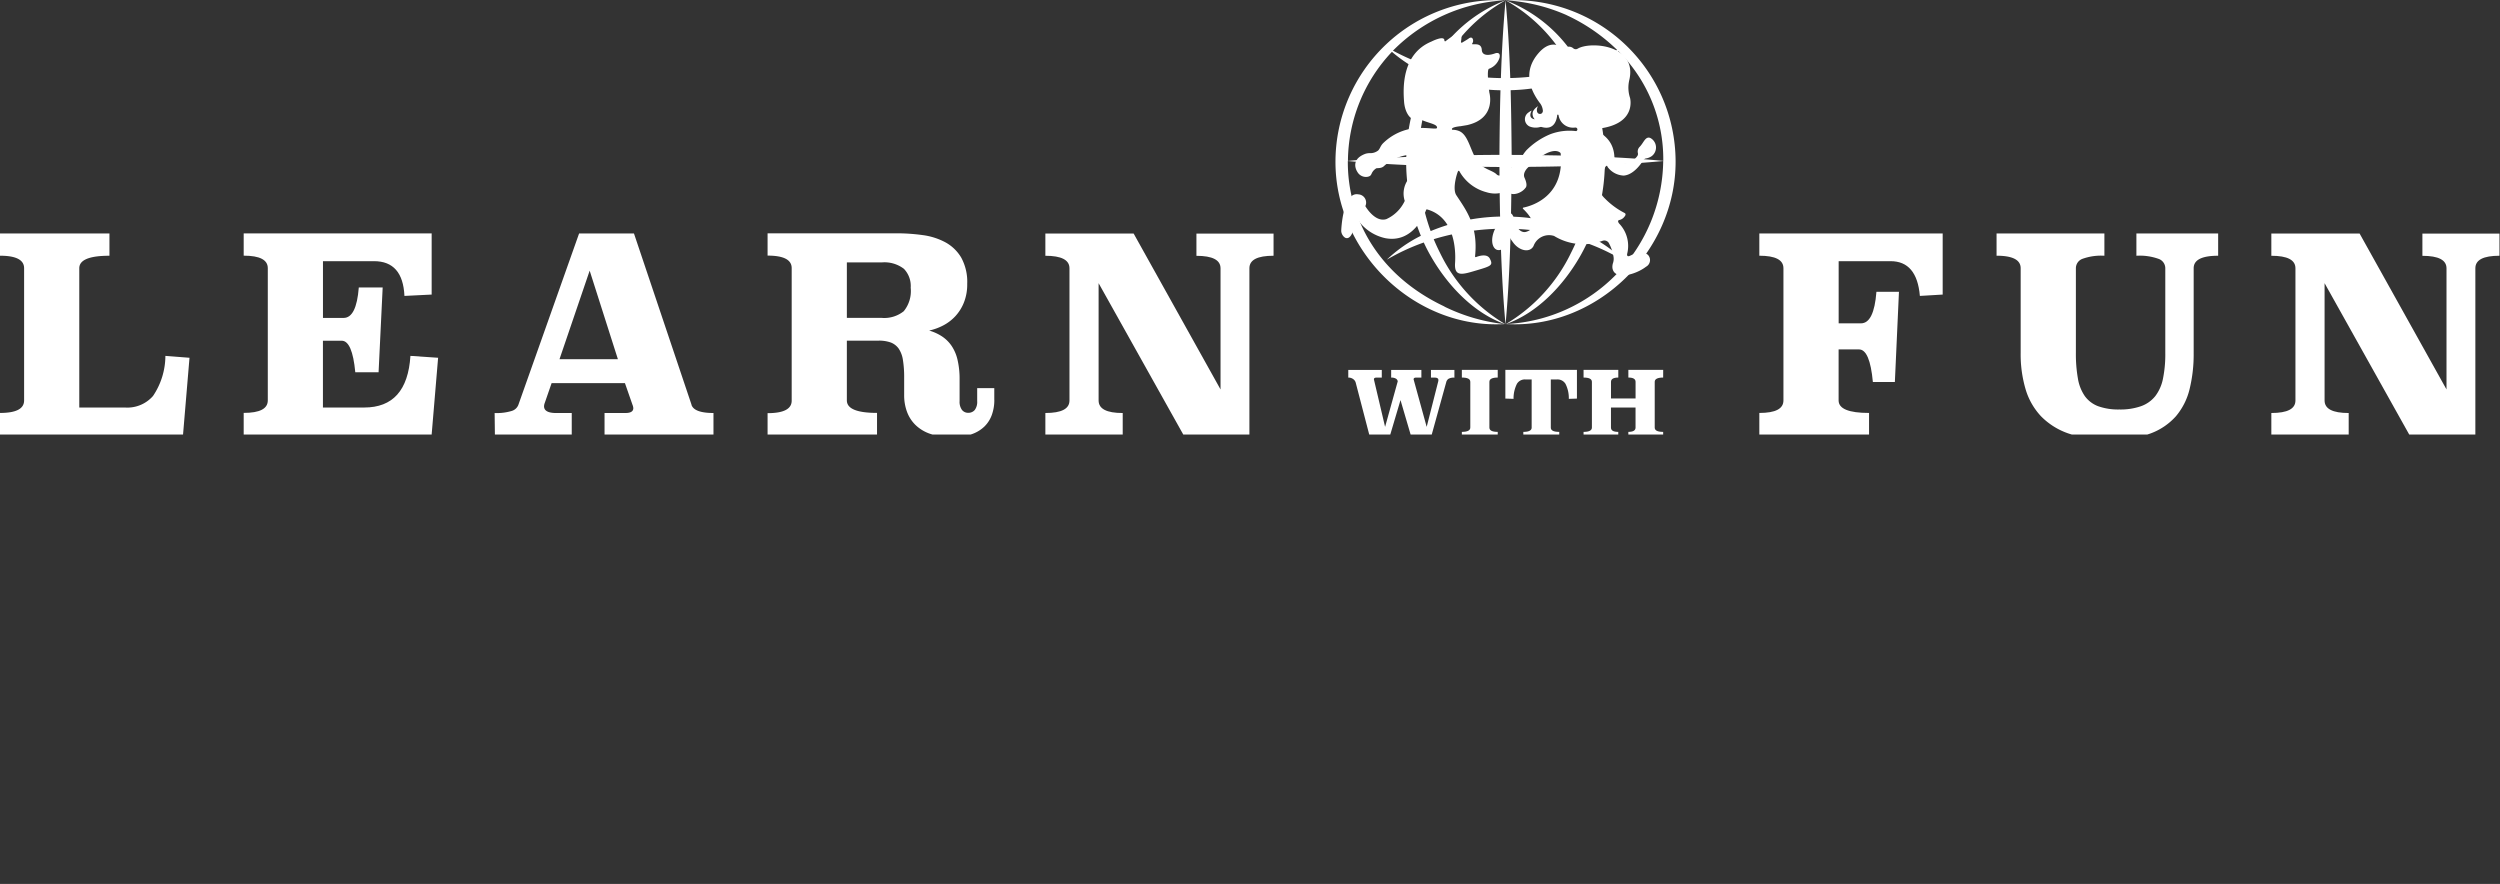 <svg xmlns="http://www.w3.org/2000/svg" xmlns:xlink="http://www.w3.org/1999/xlink" width="280" height="99" viewBox="0 0 280 99">
  <rect x="0" y="0" width="280" height="99" fill="#333333" stroke="none"/>
  <defs>
    <clipPath id="clip-path">
      <rect id="長方形_1987" data-name="長方形 1987" width="280" height="48.671" transform="translate(-20864 5558)" fill="#fff" stroke="#707070" stroke-width="1"/>
    </clipPath>
  </defs>
  <g id="グループ_2224" data-name="グループ 2224" transform="translate(20864 -5823)">
    <g id="マスクグループ_142" data-name="マスクグループ 142" transform="translate(0 265)" clip-path="url(#clip-path)">
      <g id="img-back-learnwithfun" transform="translate(-20864 5558)">
        <path id="パス_17813" data-name="パス 17813" d="M360.285,59.483l-2.554.151q-.334-3.894-3.283-3.891h-5.813v6.963h2.494q1.464,0,1.735-3.53h2.524l-.458,10.1h-2.464q-.334-3.65-1.554-3.65h-2.283v5.716q0,1.4,3.409,1.4v2.494H339.75V72.741c1.807,0,2.7-.464,2.7-1.4V56.531q0-1.4-2.7-1.4V52.64h20.535v6.843Z" transform="translate(-142.705 -26.491)" fill="#fff"/>
        <path id="パス_17814" data-name="パス 17814" d="M408.667,55.134q-2.738,0-2.735,1.4v9.493a16.335,16.335,0,0,1-.458,4.048,7.378,7.378,0,0,1-1.536,3.042,7.085,7.085,0,0,1-2.873,1.934,12.607,12.607,0,0,1-4.47.687,14.051,14.051,0,0,1-4.656-.687,7.838,7.838,0,0,1-3.1-1.934,7.554,7.554,0,0,1-1.735-3.042,13.768,13.768,0,0,1-.548-4.048V56.531q0-1.4-2.7-1.4V52.64h12.077v2.494a6.16,6.16,0,0,0-2.464.349,1.12,1.12,0,0,0-.729,1.048v9.493a15.764,15.764,0,0,0,.229,2.873,4.828,4.828,0,0,0,.777,1.964,3.266,3.266,0,0,0,1.488,1.126,6.681,6.681,0,0,0,2.373.367,6.968,6.968,0,0,0,2.421-.367,3.577,3.577,0,0,0,1.6-1.126,4.718,4.718,0,0,0,.867-1.964,13.682,13.682,0,0,0,.259-2.873V56.531A1.115,1.115,0,0,0,402,55.483a6.3,6.3,0,0,0-2.482-.349V52.64h9.156v2.494Z" transform="translate(-160.241 -26.491)" fill="#fff"/>
        <path id="パス_17815" data-name="パス 17815" d="M460.5,55.138c-1.807,0-2.7.464-2.7,1.4V75.245h-7.361L440.913,58.21V71.353q0,1.4,2.7,1.4v2.494H434.95V72.751c1.807,0,2.7-.464,2.7-1.4V56.541q0-1.4-2.7-1.4V52.65h9.885l9.734,17.462V56.547q0-1.4-2.7-1.4V52.656H460.5V55.15Z" transform="translate(-180.56 -26.495)" fill="#fff"/>
        <path id="パス_17816" data-name="パス 17816" d="M24.888,55.134q-3.379,0-3.379,1.4V72.138h5.2a3.812,3.812,0,0,0,3.06-1.3,8.08,8.08,0,0,0,1.385-4.488l2.7.211-.729,8.668H12.63V72.741c1.807,0,2.7-.464,2.7-1.4V56.531q0-1.4-2.7-1.4V52.64H24.888Z" transform="translate(-12.63 -26.491)" fill="#fff"/>
        <path id="パス_17817" data-name="パス 17817" d="M78.987,59.479l-3.042.151q-.181-3.894-3.409-3.891H66.819v6.355h2.313c.952,0,1.524-1.132,1.7-3.409h2.674l-.458,9.493H70.439q-.334-3.533-1.524-3.53h-2.1v7.481h4.626q4.807,0,5.174-5.783l3.1.211-.729,8.668H57.94V72.731c1.807,0,2.7-.464,2.7-1.4V56.521q0-1.4-2.7-1.4V52.63H78.993v6.843Z" transform="translate(-30.647 -26.487)" fill="#fff"/>
        <path id="パス_17818" data-name="パス 17818" d="M126.646,71.827c.2.608,1.024.916,2.464.916v2.494h-12.2V72.743h2.343c.59,0,.879-.181.879-.548a1.207,1.207,0,0,0-.09-.367l-.849-2.434h-8.21l-.759,2.193a1.208,1.208,0,0,0-.09.4c0,.506.458.759,1.367.759h1.735v2.494H104.63l-.03-2.494a5.792,5.792,0,0,0,1.9-.229,1.149,1.149,0,0,0,.747-.657l6.813-19.227h6.144l6.451,19.191Zm-14.782-5.108h6.542L115.244,56.8Z" transform="translate(-49.201 -26.487)" fill="#fff"/>
        <path id="パス_17819" data-name="パス 17819" d="M180.746,71.271a4.916,4.916,0,0,1-.271,1.65,3.455,3.455,0,0,1-.837,1.325,3.828,3.828,0,0,1-1.458.873,6.469,6.469,0,0,1-2.144.313,7.308,7.308,0,0,1-2.482-.367A4.349,4.349,0,0,1,171.9,74.06a4,4,0,0,1-.946-1.488,5.326,5.326,0,0,1-.307-1.825V68.771a11.939,11.939,0,0,0-.139-1.976,3.087,3.087,0,0,0-.47-1.265,1.943,1.943,0,0,0-.879-.687,3.857,3.857,0,0,0-1.4-.211h-3.53v6.692q0,1.4,3.379,1.4v2.494H155.35V72.753c1.807,0,2.7-.47,2.7-1.4V56.507q0-1.4-2.7-1.4V52.61H169.8a21.184,21.184,0,0,1,2.921.2,7.412,7.412,0,0,1,2.542.807,4.629,4.629,0,0,1,1.777,1.717,5.641,5.641,0,0,1,.669,2.934,5.433,5.433,0,0,1-.367,2.084,4.956,4.956,0,0,1-.958,1.536,5.01,5.01,0,0,1-1.355,1.036,6.337,6.337,0,0,1-1.584.578,5.308,5.308,0,0,1,1.446.657,3.943,3.943,0,0,1,1.066,1.054,4.692,4.692,0,0,1,.669,1.572,9.319,9.319,0,0,1,.229,2.181V71.4a1.53,1.53,0,0,0,.271.994.865.865,0,0,0,.7.319.919.919,0,0,0,.729-.319,1.5,1.5,0,0,0,.271-.988V69.952h1.915v1.307Zm-16.517-15.39v6.2h3.891a3.485,3.485,0,0,0,2.482-.747,3.57,3.57,0,0,0,.777-2.632,2.766,2.766,0,0,0-.759-2.114,3.575,3.575,0,0,0-2.494-.717h-3.891Z" transform="translate(-69.381 -26.479)" fill="#fff"/>
        <path id="パス_17820" data-name="パス 17820" d="M232.552,55.138c-1.807,0-2.7.464-2.7,1.4V75.245h-7.361L212.963,58.21V71.353q0,1.4,2.7,1.4v2.494H207V72.751c1.807,0,2.7-.464,2.7-1.4V56.541q0-1.4-2.7-1.4V52.65h9.885l9.734,17.462V56.547q0-1.4-2.7-1.4V52.656h8.638V55.15Z" transform="translate(-89.919 -26.495)" fill="#fff"/>
        <path id="パス_17821" data-name="パス 17821" d="M275.193,78.877a1.15,1.15,0,0,0-.663.139.661.661,0,0,0-.241.379l-1.777,6.421H270.47l-1.3-4.427-1.313,4.427h-2.042l-1.669-6.409a.723.723,0,0,0-.271-.367.868.868,0,0,0-.554-.169V78.01h3.753v.861h-.6c-.187,0-.283.066-.283.2l1.253,5.319,1.416-5.1a.412.412,0,0,0-.2-.3.98.98,0,0,0-.536-.12V78.01h3.385v.861h-.6q-.271,0-.271.2l1.464,5.319,1.3-5.12a.645.645,0,0,0,.012-.126c0-.181-.139-.271-.41-.271h-.422V78.01h2.626v.873Z" transform="translate(-112.314 -36.579)" fill="#fff"/>
        <path id="パス_17822" data-name="パス 17822" d="M288.458,78.861c-.626,0-.934.163-.934.482v5.12c0,.325.313.482.934.482v.861H284.44v-.861c.632,0,.946-.163.946-.482v-5.12c0-.325-.313-.482-.946-.482V78h4.018Z" transform="translate(-120.712 -36.575)" fill="#fff"/>
        <path id="パス_17823" data-name="パス 17823" d="M300.553,81.217l-.916.03a3.526,3.526,0,0,0-.373-1.681,1.04,1.04,0,0,0-.928-.494h-.717v5.391c0,.325.313.482.946.482v.861h-4.024v-.861c.626,0,.934-.163.934-.482V79.072h-.723a1.033,1.033,0,0,0-.928.494,3.663,3.663,0,0,0-.379,1.681l-.916-.03V78h8.017v3.217Z" transform="translate(-123.929 -36.575)" fill="#fff"/>
        <path id="パス_17824" data-name="パス 17824" d="M315.985,78.861c-.632,0-.946.163-.946.482v5.12c0,.325.313.482.946.482v.861h-3.9v-.861c.542,0,.807-.163.807-.482V82.217h-2.753v2.247c0,.325.271.482.819.482v.861H307.07v-.861c.626,0,.934-.163.934-.482v-5.12c0-.325-.313-.482-.934-.482V78h3.891v.861c-.548,0-.819.163-.819.482V81.2h2.753V79.343c0-.325-.271-.482-.807-.482V78h3.9Z" transform="translate(-129.711 -36.575)" fill="#fff"/>
        <path id="パス_17825" data-name="パス 17825" d="M279.992,8.077h-.012A18.124,18.124,0,0,0,260.94,26.051c-.072,10.192,8.855,18.914,19.011,18.282h.036v0h.036c10.15.626,19.077-8.1,19.011-18.282A18.113,18.113,0,0,0,279.992,8.077Zm17.655,17.981c-2.15-.2-4.343-.343-6.536-.446a21.644,21.644,0,0,0-2.3-9.361,16.278,16.278,0,0,0,3.825-2.476,17.092,17.092,0,0,1,5.018,12.282ZM279.986,8.077h.006a18.113,18.113,0,0,1,7.331,7.68,27.012,27.012,0,0,1-6.807,1.024c-.1-2.927-.259-5.849-.524-8.7Zm-.681,17.306c-2.994.018-6.036.066-9.072.181a22.84,22.84,0,0,1,1.94-8.813,21.545,21.545,0,0,0,7.246,1.4c-.066,2.428-.1,4.849-.114,7.24Zm0,1.361c.012,1.837.03,3.692.072,5.554a21.367,21.367,0,0,0-7.776,1.626,22.975,22.975,0,0,1-1.361-7.361c3.036.114,6.078.157,9.072.181Zm1.367,0c2.994-.018,6.036-.06,9.066-.175a22.938,22.938,0,0,1-1.385,7.415,21.047,21.047,0,0,0-7.758-1.681c.036-1.861.06-3.723.072-5.56Zm0-1.361c-.018-2.391-.048-4.813-.114-7.24a21.414,21.414,0,0,0,7.222-1.44,22.858,22.858,0,0,1,1.964,8.861c-3.036-.114-6.078-.157-9.072-.175Zm6.156-15.643a20.261,20.261,0,0,1,5.662,3.9,23.972,23.972,0,0,1-4.126,1.8c-.036-.06-.066-.12-.1-.187A16.046,16.046,0,0,0,280,8.077a19.8,19.8,0,0,1,6.825,1.656Zm-6.837-1.663h0c-.265,2.861-.428,5.783-.524,8.71a27.229,27.229,0,0,1-6.837-.97,18.083,18.083,0,0,1,7.361-7.74H280Zm-.012,0a16.069,16.069,0,0,0-8.264,7.174l-.145.253a24.79,24.79,0,0,1-4.192-1.789,19.047,19.047,0,0,1,12.6-5.638Zm-12.722,5.765a16.336,16.336,0,0,0,3.885,2.476,21.564,21.564,0,0,0-2.271,9.3c-2.2.1-4.385.241-6.536.446a17.977,17.977,0,0,1,4.927-12.216Zm5.891,28.528c-7.481-3.524-10.867-9.951-10.824-16.294,2.15.2,4.343.343,6.536.446a21.818,21.818,0,0,0,1.644,7.927,15.789,15.789,0,0,0-3.813,2.674,24.13,24.13,0,0,1,4.138-1.922c.259.56.542,1.108.855,1.644,1.855,3.2,4.735,6.253,8.24,7.5a20.26,20.26,0,0,1-6.783-1.964Zm6.789,1.964a18.8,18.8,0,0,1-7.307-8.011c-.247-.488-.476-.988-.687-1.494a27.153,27.153,0,0,1,7.463-1.169c.09,3.482.259,7.277.578,10.68h-.048Zm.054,0c.319-3.4.482-7.192.578-10.674A26.893,26.893,0,0,1,288,34.888c-.2.482-.422.964-.657,1.428a18.761,18.761,0,0,1-7.307,8.011h-.048Zm.054,0c3.506-1.247,6.385-4.295,8.24-7.5.3-.512.566-1.036.819-1.566a23.35,23.35,0,0,1,4.174,2.006,15.54,15.54,0,0,0-3.837-2.765,21.736,21.736,0,0,0,1.669-7.987c2.2-.1,4.385-.241,6.536-.446A18.5,18.5,0,0,1,280.047,44.333Z" transform="translate(-111.367 -8.041)" fill="#fff"/>
        <path id="パス_17826" data-name="パス 17826" d="M291.791,29.115a2.358,2.358,0,0,0,1.867,1.042c1.1-.09,1.94-1.325,2.2-1.735a.425.425,0,0,1,.253-.181,1.523,1.523,0,0,0,.7-.283,1.214,1.214,0,0,0-.175-2.012c-.554-.229-.741.518-1.187.976a.751.751,0,0,0-.211.723.409.409,0,0,1-.072.331,1.888,1.888,0,0,1-1.319.789,1.15,1.15,0,0,1-1.2-.554.462.462,0,0,1-.042-.163c-.114-2.253-1.922-2.7-1.891-2.994a.171.171,0,0,1,.175-.163c4.271-.536,3.47-3.433,3.47-3.433a3.671,3.671,0,0,1-.108-1.9v-.012c1.036-4.042-4.331-4.464-5.765-3.6a.418.418,0,0,1-.482-.042.74.74,0,0,0-.482-.187.719.719,0,0,0-.361.1.4.4,0,0,1-.44-.018c-.452-.319-1.446-.723-2.632.663-1.632,1.9-1.078,3.855.108,5.488a1.631,1.631,0,0,1,.4.958h0a.362.362,0,0,1-.042.163.3.3,0,0,1-.283.181h-.012a.241.241,0,0,1-.09-.018.112.112,0,0,1-.042-.012h-.006a.335.335,0,0,1-.133-.126c-.006-.012-.018-.024-.024-.036a.086.086,0,0,0-.012-.036.738.738,0,0,1,.114-.645,1.546,1.546,0,0,0-.578.584.866.866,0,0,0,.2.891c-.861-.133-.343-.982-.343-.982a1.92,1.92,0,0,0-.41.253.9.9,0,0,0,.181,1.536,1.843,1.843,0,0,0,1.138.066.411.411,0,0,1,.241,0c1.4.373,1.656-.855,1.7-1.319h0V23.4a.08.08,0,0,1,.078-.072c.06,0,.078.066.078.066a1.638,1.638,0,0,0,1.825,1.385h.036c.012,0,.024-.006.036-.006a.213.213,0,0,1,.211.211.2.2,0,0,1-.139.193h0a6.054,6.054,0,0,0-2.934.361,8.172,8.172,0,0,0-2.632,1.777,5.082,5.082,0,0,0-.855,1.4.08.08,0,0,1-.06.048,1.819,1.819,0,0,0-1.193,1.066.073.073,0,0,1-.078.042.607.607,0,0,0-.542.157.433.433,0,0,1-.6.006c-.47-.488-1.578-.584-2.187-1.518-.819-1.247-1.006-3.012-2.108-3.379-.572-.193-.711-.03-.723-.181-.024-.229.8-.313.91-.325h.03l.753-.126c3.337-.747,2.5-3.632,2.5-3.632s-.355-2.626-.03-2.681a1.922,1.922,0,0,0,1.175-1.253c.145-.7-.476-.482-.476-.482s-1.464.6-1.518-.386-1.259-.422-1.066-.717a.515.515,0,0,0,.036-.542s-.127-.241-.428-.012c-.175.133-.759.47-.759.47a.085.085,0,0,1-.114-.09,4.957,4.957,0,0,0,.066-.753c.018-.663-1.307.3-1.789.675a.083.083,0,0,1-.133-.066c.024-.651-1.464.114-1.464.114-3.391,1.41-3.15,5.385-3.054,6.716s.771,2.006,1.078,1.952.289-.434.289-.434c.253.741,2.12.861,2.3,1.283s-.476.108-2.169.157a5.993,5.993,0,0,0-3.891,1.753c-.271.313-.271.494-.482.747a1.392,1.392,0,0,1-.94.319,1.584,1.584,0,0,0-.56.09c-1.765.687-.861,2-.861,2a1.1,1.1,0,0,0,1.175.554c.572-.126.247-.464.922-.928.12-.084.608.054.946-.319a5.132,5.132,0,0,1,2.927-1.229.705.705,0,0,1,.645.717,4.5,4.5,0,0,1-.879,2.006,2.688,2.688,0,0,0-.428,2.446.076.076,0,0,1-.006.036,4.171,4.171,0,0,1-2.054,2.018c-1.289.4-2.349-1.452-2.349-1.458h0a.925.925,0,0,0-.8-1.319c-1.723-.307-1.9,3.988-1.9,4.072,0,.44.361.831.59.831.7.084.94-1.638,1.054-1.789a.236.236,0,0,1,.416.012,5.074,5.074,0,0,0,2.873,1.783h0c3.1.59,4.385-2.638,4.578-3.168a.084.084,0,0,1,.1-.054c3.024.855,3.247,4.361,3.138,6.012s.922,1.253,2.494.789,1.783-.56,1.4-1.289c-.307-.59-1.223-.3-1.554-.169A.08.08,0,0,1,277,39.2c.361-3.433-.994-5.162-2.1-6.849-.482-.741.108-2.554.2-2.693a.085.085,0,0,1,.151.024,4.891,4.891,0,0,0,3.048,2.343,3.115,3.115,0,0,0,2.018-.054.436.436,0,0,1,.434.078c.548.434,1.524-.006,1.867-.482.042-.054.337-.241-.078-1.169-.253-.566.373-1.132.373-1.132,2.813-2.765,3.662-1.632,3.668-1.626h0c.506,4.9-3.331,5.933-4.168,6.1a.08.08,0,0,0-.036.139c1.217,1.181,1.536,2.2.361,2.572-.379.12-.789-.09-1.054-.6-.235-.452-.331-1.193-.6-1.416-.4-.337-1.012.4-1.464,1.048-1.09,1.548-.747,2.885-.1,3.006s.825-.512,1.03-1.319c.145-.566.12-.3.753.53.693.91,1.849,1.126,2.247.343a1.844,1.844,0,0,1,2.277-1.132h.012a6.275,6.275,0,0,0,5.427.554.593.593,0,0,1,.7.217A4.882,4.882,0,0,1,292.5,39.2a1.471,1.471,0,0,1-.042.723,1.373,1.373,0,0,0-.072.584c.211,1.44,2.638.735,3.765-.145a.842.842,0,0,0,.211-1.325c-.608-.548-1.608-.09-2.006.1s-.325-.2-.325-.2a3.611,3.611,0,0,0-.885-3.4c-.271-.331-.018-.4-.018-.4a.94.94,0,0,0,.59-.361c.3-.337.012-.44.012-.44a8.54,8.54,0,0,1-2.2-1.626c-1.313-1.253-.271-2.759-.042-3.307s.361-.271.361-.271Z" transform="translate(-111.793 -10.491)" fill="#fff"/>
      </g>
    </g>
    <rect id="長方形_1988" data-name="長方形 1988" width="280" height="50" transform="translate(-20864 5872)" fill="none"/>
  </g>
</svg>
